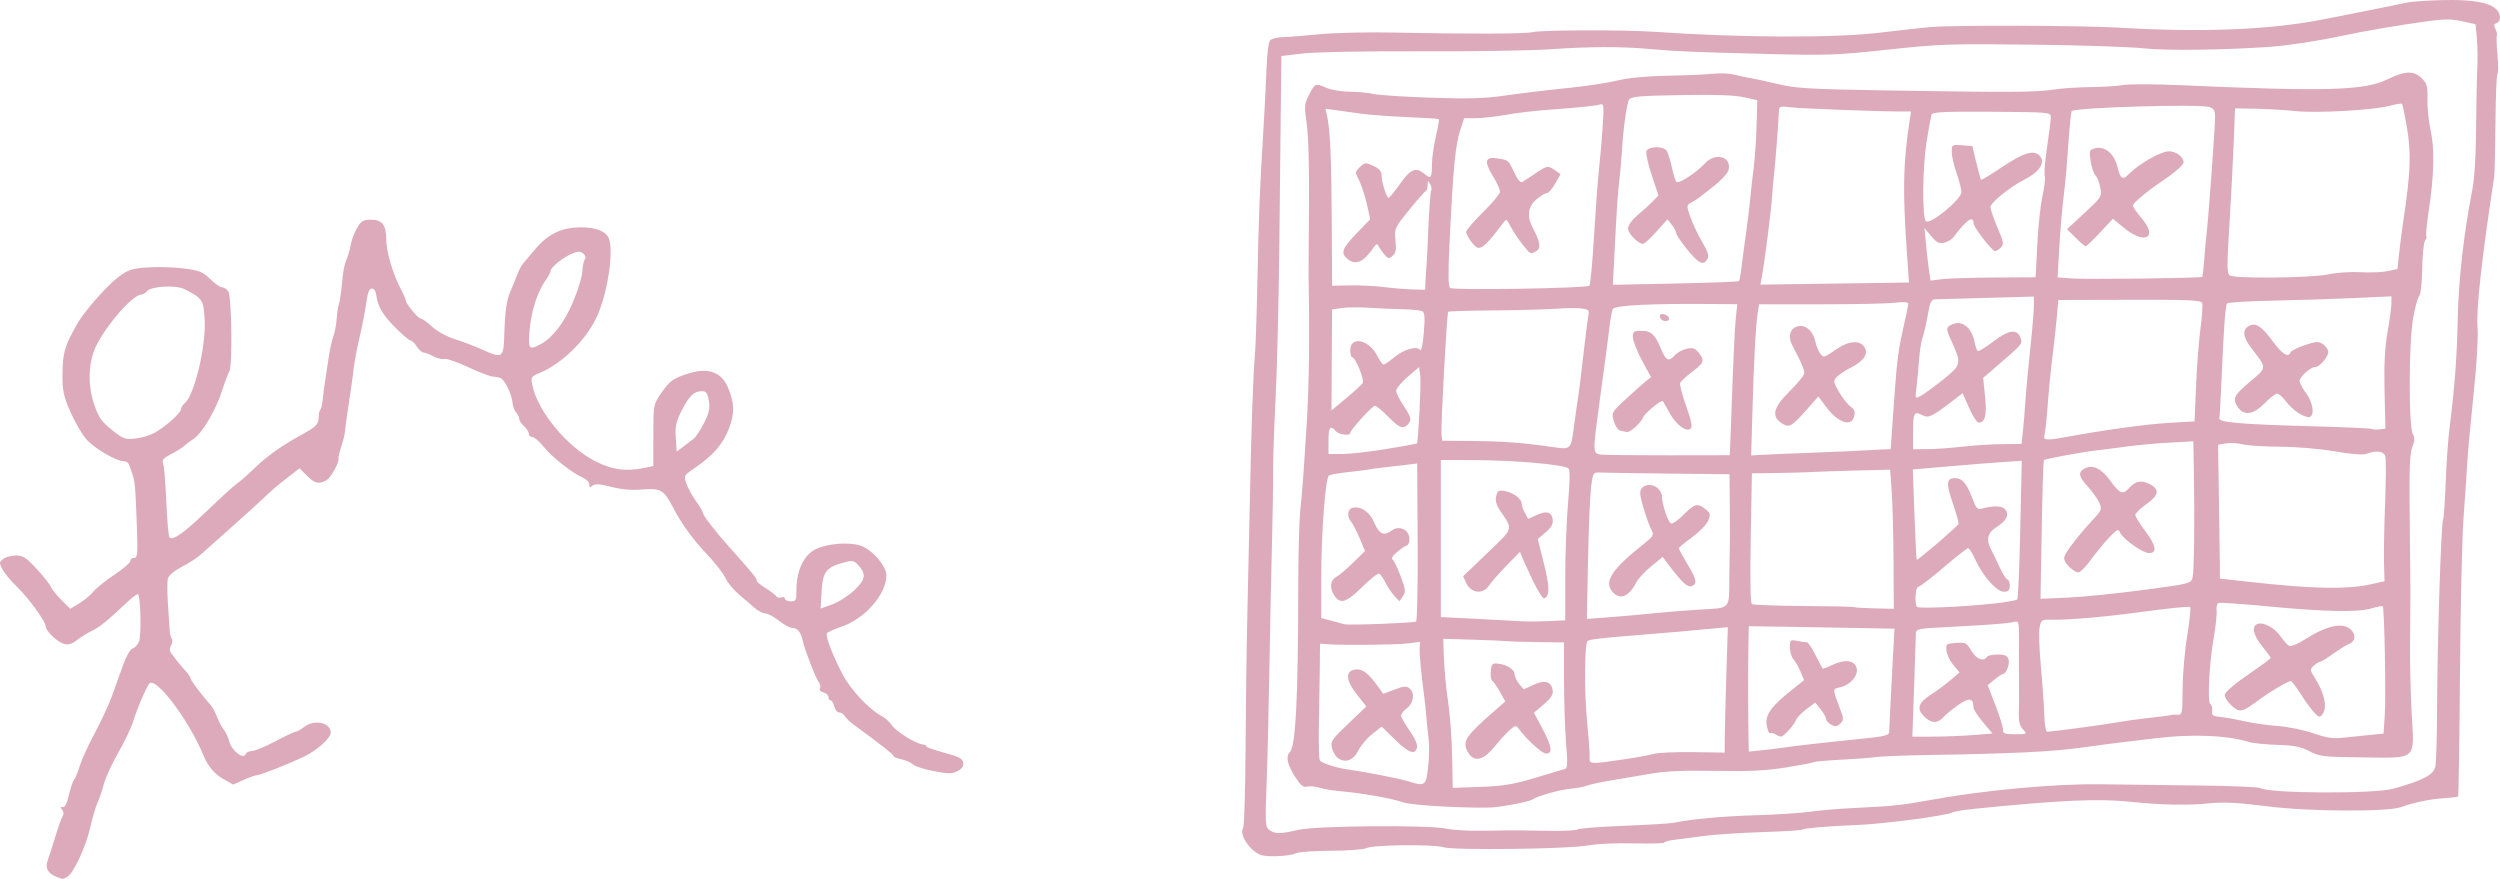 <?xml version="1.0" encoding="UTF-8" standalone="no"?>
<svg
   xmlns:dc="http://purl.org/dc/elements/1.1/"
   xmlns:cc="http://creativecommons.org/ns#"
   xmlns:rdf="http://www.w3.org/1999/02/22-rdf-syntax-ns#"
   xmlns:svg="http://www.w3.org/2000/svg"
   xmlns="http://www.w3.org/2000/svg"
   version="1.1"
   id="svg4733"
   viewBox="0 0 1034.869 363.798"
   height="102.672mm"
   width="292.063mm">
  <defs
     id="defs4735" />
  <g
     transform="translate(798.924,1159.858)"
     id="layer1">
    <path
       id="path4752"
       d="m -775.535,-796.875 c -3.611,-1.464 -4.83,-3.728 -3.661,-6.798 0.576,-1.513 1.99,-5.901 3.141,-9.751 1.152,-3.85 2.509,-7.66 3.017,-8.466 0.588,-0.934 0.52,-1.953 -0.189,-2.806 -0.841,-1.013 -0.783,-1.265 0.239,-1.034 0.896,0.203 1.76,-1.47 2.567,-4.968 0.669,-2.901 1.666,-5.826 2.215,-6.5 0.549,-0.674 1.596,-3.236 2.326,-5.694 0.73,-2.458 3.512,-8.533 6.182,-13.5 2.67,-4.967 5.907,-11.957 7.193,-15.532 1.286,-3.575 3.335,-9.301 4.553,-12.724 1.286,-3.615 2.934,-6.453 3.931,-6.769 0.944,-0.3 2.123,-1.549 2.619,-2.776 1.083,-2.68 0.665,-19.731 -0.484,-19.731 -0.444,0 -2.375,1.462 -4.29,3.25 -8.94,8.344 -11.392,10.333 -14.734,11.953 -1.975,0.957 -4.789,2.711 -6.253,3.899 -1.896,1.538 -3.399,1.974 -5.22,1.517 -2.727,-0.684 -7.617,-5.336 -7.617,-7.246 0,-1.988 -7.024,-11.685 -11.859,-16.372 -2.553,-2.475 -5.304,-5.783 -6.114,-7.351 -1.351,-2.615 -1.314,-2.966 0.441,-4.25 1.053,-0.77 3.436,-1.399 5.296,-1.399 2.832,0 4.225,0.918 8.559,5.642 2.847,3.103 5.482,6.431 5.856,7.396 0.374,0.965 2.318,3.393 4.321,5.396 l 3.642,3.642 3.679,-2.204 c 2.023,-1.212 4.675,-3.417 5.893,-4.9 1.218,-1.483 5.155,-4.644 8.75,-7.024 3.595,-2.38 6.536,-4.918 6.536,-5.638 0,-0.72 0.724,-1.31 1.609,-1.31 1.431,0 1.548,-1.635 1.063,-14.75 -0.556,-15.008 -0.788,-17.399 -1.992,-20.5 -0.374,-0.963 -0.89,-2.425 -1.148,-3.25 -0.258,-0.825 -1.186,-1.5 -2.063,-1.5 -3.39,0 -12.819,-5.593 -15.958,-9.466 -1.798,-2.219 -4.695,-7.308 -6.438,-11.31 -2.537,-5.828 -3.163,-8.615 -3.145,-14 0.035,-10.148 0.767,-12.758 6.268,-22.351 2.857,-4.982 12.097,-15.494 16.643,-18.935 4.258,-3.223 5.663,-3.704 12.175,-4.17 4.048,-0.29 10.764,-0.107 14.924,0.406 6.654,0.821 7.988,1.347 11.105,4.38 1.948,1.896 4.202,3.447 5.009,3.447 0.807,0 1.95,0.787 2.541,1.75 1.39,2.266 1.764,30.654 0.434,32.995 -0.548,0.965 -1.943,4.68 -3.099,8.255 -2.602,8.043 -8.244,17.52 -11.774,19.778 -1.459,0.933 -3.262,2.28 -4.007,2.992 -0.745,0.713 -3.145,2.209 -5.333,3.326 -3.064,1.563 -3.807,2.418 -3.233,3.717 0.41,0.928 1.01,8.064 1.333,15.858 0.323,7.794 0.925,14.507 1.339,14.918 1.385,1.378 6.103,-2.019 16.061,-11.564 5.437,-5.212 10.854,-10.13 12.037,-10.93 1.183,-0.8 4.4,-3.627 7.15,-6.284 5.144,-4.968 11.459,-9.448 19.441,-13.792 5.949,-3.237 7.059,-4.382 7.059,-7.281 0,-1.323 0.301,-2.706 0.669,-3.074 0.368,-0.368 0.826,-2.356 1.017,-4.417 0.191,-2.061 0.583,-5.097 0.87,-6.747 0.287,-1.65 0.931,-5.945 1.43,-9.545 0.499,-3.6 1.406,-7.854 2.014,-9.454 0.608,-1.6 1.255,-4.954 1.437,-7.455 0.182,-2.501 0.594,-5.221 0.914,-6.046 0.321,-0.825 0.819,-3.975 1.106,-7 0.667,-7.005 1.027,-8.919 2.261,-12 0.551,-1.375 1.291,-4.075 1.644,-6 0.354,-1.925 1.535,-4.963 2.625,-6.75 1.654,-2.712 2.587,-3.25 5.637,-3.25 4.676,0 6.302,2.123 6.343,8.281 0.034,5.071 2.798,14.424 6.064,20.517 1.082,2.02 1.968,4.046 1.968,4.504 0,1.407 5.171,7.698 6.327,7.698 0.599,0 2.683,1.485 4.631,3.299 2.052,1.911 6.067,4.102 9.542,5.207 3.3,1.049 8.25,2.935 11,4.191 8.484,3.875 9.027,3.562 9.293,-5.379 0.308,-10.313 0.948,-14.924 2.594,-18.676 0.758,-1.728 1.975,-4.717 2.703,-6.642 0.729,-1.925 1.794,-4.01 2.367,-4.633 0.573,-0.623 2.484,-2.91 4.247,-5.083 5.287,-6.517 10.425,-9.487 17.291,-9.995 7.223,-0.535 12.254,0.94 13.937,4.085 2.508,4.686 -0.346,23.595 -5.027,33.301 -4.582,9.503 -14.298,18.953 -23.391,22.753 -3.51,1.467 -3.722,1.793 -3.133,4.822 2.149,11.051 14.508,25.968 26.447,31.922 6.913,3.447 12.46,4.148 20.171,2.546 l 3.5,-0.727 0.025,-12.746 c 0.025,-12.738 0.027,-12.749 3.288,-17.481 3.577,-5.191 5.051,-6.218 11.886,-8.275 7.704,-2.319 13.12,-0.256 15.726,5.99 2.712,6.499 2.824,10.504 0.47,16.799 -2.421,6.473 -6.565,11.298 -14.11,16.426 -4.623,3.142 -4.693,3.268 -3.602,6.5 0.612,1.813 2.395,5.072 3.964,7.243 1.569,2.171 2.852,4.335 2.852,4.809 0,1.08 5.083,7.685 10.99,14.281 9.48,10.587 11.76,13.38 11.299,13.842 -0.262,0.262 1.328,1.616 3.533,3.009 2.206,1.392 4.288,2.98 4.627,3.529 0.339,0.548 1.277,0.743 2.084,0.434 0.807,-0.31 1.468,-0.065 1.468,0.544 0,0.609 1.073,1.107 2.385,1.107 2.189,0 2.385,-0.402 2.385,-4.914 0,-7.319 2.758,-13.605 7.107,-16.197 4.988,-2.973 15.767,-3.76 20.53,-1.5 4.641,2.202 9.593,8.331 9.593,11.871 0,7.765 -8.863,17.92 -18.499,21.195 -3.083,1.048 -5.84,2.285 -6.127,2.749 -0.69,1.116 2.196,8.735 6.362,16.796 3.317,6.419 11.109,14.764 16.366,17.529 1.431,0.753 3.32,2.465 4.198,3.805 1.694,2.585 10.041,7.727 12.908,7.951 0.939,0.073 1.47,0.371 1.18,0.66 -0.29,0.29 2.992,1.472 7.293,2.628 6.347,1.705 7.878,2.496 8.131,4.2 0.213,1.439 -0.524,2.536 -2.345,3.49 -2.25,1.179 -3.741,1.187 -9.747,0.051 -3.9,-0.737 -7.824,-2.005 -8.721,-2.816 -0.897,-0.811 -3.063,-1.762 -4.814,-2.112 -1.751,-0.35 -3.184,-0.949 -3.184,-1.33 0,-0.605 -4.925,-4.484 -16.342,-12.874 -1.735,-1.275 -3.515,-2.962 -3.956,-3.75 -0.441,-0.788 -1.446,-1.433 -2.233,-1.433 -0.787,0 -1.714,-1.125 -2.059,-2.5 -0.345,-1.375 -1.029,-2.5 -1.519,-2.5 -0.49,0 -0.892,-0.623 -0.892,-1.383 0,-0.761 -0.945,-1.631 -2.101,-1.933 -1.213,-0.317 -1.81,-1.019 -1.414,-1.66 0.378,-0.611 0.198,-1.7 -0.399,-2.419 -1.23,-1.482 -6.005,-13.809 -6.819,-17.604 -0.714,-3.328 -2.136,-5 -4.253,-5 -0.957,0 -3.439,-1.35 -5.515,-3 -2.076,-1.65 -4.605,-3 -5.62,-3 -1.015,0 -3.09,-1.097 -4.612,-2.439 -1.522,-1.341 -4.457,-3.864 -6.521,-5.607 -2.065,-1.743 -4.506,-4.753 -5.425,-6.689 -0.919,-1.936 -4.299,-6.276 -7.512,-9.643 -5.83,-6.11 -10.661,-12.778 -14.16,-19.545 -3.721,-7.196 -5.096,-8.008 -12.511,-7.387 -4.52,0.378 -8.676,0.033 -13.021,-1.081 -4.808,-1.233 -6.719,-1.356 -7.75,-0.501 -1.063,0.882 -1.368,0.769 -1.368,-0.508 0,-0.904 -1.238,-2.185 -2.75,-2.846 -4.46,-1.949 -12.644,-8.418 -16.117,-12.74 -1.775,-2.209 -3.881,-4.016 -4.68,-4.016 -0.799,0 -1.453,-0.605 -1.453,-1.345 0,-0.74 -0.9,-2.159 -2,-3.155 -1.1,-0.995 -2,-2.383 -2,-3.084 0,-0.7 -0.577,-1.868 -1.281,-2.595 -0.705,-0.727 -1.376,-2.574 -1.492,-4.105 -0.233,-3.082 -2.889,-8.809 -4.617,-9.951 -0.611,-0.404 -2.065,-0.742 -3.231,-0.75 -1.166,-0.01 -5.831,-1.76 -10.366,-3.891 -4.535,-2.132 -8.992,-3.681 -9.904,-3.442 -0.912,0.238 -2.997,-0.265 -4.634,-1.118 -1.637,-0.853 -3.486,-1.554 -4.11,-1.558 -0.624,0 -1.872,-1.131 -2.773,-2.506 -0.901,-1.375 -2.078,-2.5 -2.615,-2.5 -0.537,0 -3.372,-2.414 -6.3,-5.365 -5.284,-5.326 -7.311,-8.834 -7.88,-13.635 -0.169,-1.424 -0.942,-2.5 -1.797,-2.5 -1.076,0 -1.731,1.696 -2.316,6 -0.449,3.3 -1.671,9.6 -2.717,14 -1.046,4.4 -2.12,10.025 -2.387,12.5 -0.267,2.475 -1.212,9.225 -2.099,15 -0.887,5.775 -1.633,11.175 -1.657,12 -0.024,0.825 -0.667,3.42 -1.428,5.768 -0.762,2.347 -1.304,4.597 -1.205,5 0.408,1.659 -3.167,8.149 -5.041,9.152 -3.169,1.696 -4.77,1.307 -8.026,-1.949 l -3.03,-3.03 -4.752,3.628 c -2.614,1.995 -5.898,4.711 -7.297,6.035 -4.796,4.536 -9.6,8.904 -18.036,16.397 -4.644,4.125 -9.582,8.516 -10.973,9.757 -1.391,1.241 -4.871,3.482 -7.732,4.981 -3.143,1.646 -5.416,3.574 -5.741,4.871 -0.296,1.181 -0.281,5.915 0.034,10.519 0.315,4.605 0.647,9.572 0.738,11.039 0.091,1.467 0.487,2.988 0.88,3.381 0.393,0.393 0.249,1.584 -0.319,2.647 -0.752,1.405 -0.674,2.389 0.285,3.605 0.726,0.92 1.769,2.284 2.319,3.031 0.55,0.747 2.013,2.461 3.25,3.808 1.238,1.348 2.25,2.837 2.25,3.31 0,0.755 4.497,6.727 8.321,11.049 0.73,0.825 1.93,3.075 2.668,5 0.737,1.925 1.963,4.234 2.724,5.132 0.761,0.897 1.812,3.184 2.336,5.081 1.034,3.746 5.903,7.407 6.699,5.037 0.231,-0.688 1.395,-1.262 2.586,-1.276 1.192,-0.015 5.536,-1.814 9.654,-4 4.118,-2.186 7.943,-3.984 8.5,-3.996 0.557,-0.012 2.137,-0.902 3.512,-1.978 4.154,-3.25 11,-1.812 11,2.31 0,2.36 -5.815,7.516 -11.5,10.196 -6.495,3.063 -17.86,7.494 -19.219,7.494 -0.584,0 -2.996,0.866 -5.36,1.924 l -4.298,1.924 -4.012,-2.231 c -3.601,-2.003 -6.452,-5.344 -8.204,-9.617 -6.119,-14.917 -20.133,-33.417 -22.603,-29.839 -1.622,2.35 -4.958,10.18 -6.478,15.204 -0.81,2.676 -3.626,8.622 -6.259,13.214 -2.633,4.592 -5.344,10.502 -6.026,13.135 -0.681,2.633 -1.868,6.136 -2.638,7.786 -0.77,1.65 -2.088,6.121 -2.93,9.935 -1.765,7.995 -6.98,19.23 -9.571,20.617 -2.022,1.082 -1.759,1.082 -4.438,-0.004 z m 330.341,-118.717 c 4.709,-4.481 4.972,-6.757 1.234,-10.659 -1.515,-1.581 -2.297,-1.681 -5.801,-0.737 -7.145,1.924 -8.605,3.848 -9.062,11.938 l -0.402,7.114 4.825,-1.744 c 2.654,-0.959 6.797,-3.619 9.206,-5.912 z m -66.602,-62.643 c 0.937,-0.738 2.885,-3.694 4.329,-6.568 2.093,-4.167 2.49,-6.026 1.958,-9.173 -0.543,-3.212 -1.081,-3.947 -2.888,-3.947 -3.253,0 -5.167,1.839 -8.328,8 -2.349,4.579 -2.761,6.464 -2.456,11.252 l 0.366,5.752 2.657,-1.987 c 1.462,-1.093 3.424,-2.591 4.362,-3.329 z m -223.099,-2.476 c 4.499,-2.539 10.895,-8.277 10.895,-9.774 0,-0.656 0.722,-1.793 1.604,-2.525 3.855,-3.199 8.627,-22.763 8.211,-33.66 -0.342,-8.938 -0.768,-9.629 -8.315,-13.471 -3.601,-1.833 -13.841,-1.282 -15.601,0.839 -0.629,0.758 -1.661,1.378 -2.293,1.378 -3.432,0 -13.907,11.79 -18.535,20.862 -3.418,6.7 -3.839,16.222 -1.078,24.397 1.91,5.654 3.024,7.277 7.378,10.75 4.7,3.749 5.514,4.05 9.734,3.605 2.533,-0.267 6.133,-1.348 8,-2.402 z m 159.695,-36.63 c 4.999,-2.624 9.876,-8.969 13.515,-17.582 1.975,-4.675 3.689,-10.3 3.809,-12.5 0.12,-2.2 0.597,-4.503 1.06,-5.117 0.501,-0.664 0.229,-1.626 -0.67,-2.372 -1.213,-1.007 -2.129,-0.999 -4.645,0.044 -3.688,1.528 -8.868,5.692 -8.868,7.13 0,0.554 -0.947,2.337 -2.105,3.963 -3.379,4.745 -5.956,12.8 -6.592,20.602 -0.643,7.893 -0.293,8.347 4.497,5.832 z M -276,-805.687 c -4.696,-0.783 -10.261,-8.46 -8.319,-11.477 0.446,-0.692 0.89,-15.659 0.987,-33.259 0.097,-17.6 0.441,-42.8 0.763,-56 0.323,-13.2 0.789,-34.35 1.037,-47 0.568,-29.004 1.339,-51.273 2.044,-59 0.301,-3.3 0.766,-16.8 1.034,-30 0.573,-28.185 0.998,-39.162 2.386,-61.5 0.564,-9.075 1.197,-21.365 1.408,-27.311 0.226,-6.39 0.859,-11.287 1.547,-11.976 0.641,-0.641 3.065,-1.219 5.389,-1.285 2.323,-0.066 9.174,-0.607 15.224,-1.201 6.05,-0.595 19.55,-0.905 30,-0.69 31.688,0.653 54.835,0.585 58,-0.171 3.812,-0.909 37.981,-0.998 50.5,-0.132 35.55,2.461 74.165,2.618 93,0.378 7.975,-0.949 17.425,-1.998 21,-2.333 8.989,-0.841 62.782,-0.689 78,0.221 34.696,2.075 62.858,0.931 85,-3.452 2.475,-0.49 10.35,-2.049 17.5,-3.465 7.15,-1.416 14.575,-2.937 16.5,-3.381 1.925,-0.444 8.706,-0.936 15.068,-1.093 11.991,-0.296 19.077,0.867 22.182,3.638 2.137,1.907 2.283,5.11 0.268,5.883 -1.128,0.433 -1.236,1.027 -0.454,2.489 0.565,1.056 0.833,2.249 0.594,2.65 -0.239,0.401 -0.127,4.022 0.249,8.047 0.376,4.025 0.374,7.508 0,7.742 -0.377,0.233 -0.755,9.374 -0.84,20.313 -0.084,10.939 -0.316,20.955 -0.515,22.259 -5.172,33.886 -7.491,54.833 -6.905,62.37 0.324,4.168 -0.331,15.292 -1.62,27.5 -1.19,11.275 -2.372,24.1 -2.626,28.5 -0.254,4.4 -0.955,14.75 -1.559,23 -0.604,8.25 -1.267,37.464 -1.473,64.921 -0.206,27.457 -0.556,50.102 -0.776,50.322 -0.221,0.221 -2.806,0.551 -5.746,0.733 -5.808,0.36 -12.912,1.823 -17.463,3.596 -5.486,2.138 -38.226,1.996 -55.881,-0.242 -11.756,-1.49 -17.989,-1.823 -23.5,-1.255 -9.077,0.935 -20.265,0.729 -33,-0.609 -13.274,-1.394 -28.687,-0.702 -64.582,2.897 -4.445,0.446 -8.615,1.14 -9.266,1.543 -2.017,1.247 -28.117,4.71 -38.652,5.129 -12.432,0.495 -22.503,1.349 -23.552,1.997 -0.439,0.271 -7.919,0.718 -16.623,0.994 -8.704,0.275 -19.425,0.986 -23.825,1.578 -4.4,0.593 -9.912,1.307 -12.25,1.587 -2.337,0.28 -4.249,0.802 -4.249,1.159 7.2e-4,0.357 -5.737,0.505 -12.75,0.328 -7.12,-0.179 -15.401,0.196 -18.751,0.85 -7.686,1.5 -55.666,2.108 -59.878,0.758 -4.071,-1.304 -29.306,-1.026 -31.88,0.351 -1.093,0.585 -7.67,1.083 -14.615,1.106 -6.945,0.023 -13.48,0.479 -14.523,1.013 -2.104,1.076 -9.73,1.625 -13.604,0.98 z m 14.5,-10.647 c 7.507,-1.728 54.255,-2.111 61.295,-0.502 2.588,0.592 9.655,0.979 15.705,0.862 6.05,-0.118 12.35,-0.192 14,-0.165 1.65,0.027 7.596,0.123 13.214,0.214 5.617,0.091 10.784,-0.187 11.481,-0.617 0.697,-0.431 9.376,-1.101 19.286,-1.489 9.911,-0.388 19.144,-0.948 20.519,-1.244 7.059,-1.52 20.116,-2.719 34,-3.122 8.525,-0.248 18.774,-0.917 22.775,-1.487 4.001,-0.57 12.326,-1.263 18.5,-1.539 14.258,-0.638 19.314,-1.156 29.225,-2.996 22.86,-4.243 52.445,-7.034 72,-6.79 9.35,0.116 27.8,0.345 41,0.508 13.2,0.163 24.523,0.632 25.163,1.044 3.544,2.279 47.241,2.496 55.162,0.274 12.227,-3.429 16.416,-5.606 17.324,-9.002 0.386,-1.443 0.726,-12.841 0.756,-25.329 0.062,-25.62 1.668,-75.706 2.47,-77.003 0.29,-0.469 0.776,-7.344 1.081,-15.278 0.305,-7.934 0.983,-17.8 1.507,-21.925 2.191,-17.247 3.189,-30.441 3.481,-46 0.294,-15.718 2.473,-35.034 5.994,-53.133 0.921,-4.736 1.53,-14.226 1.604,-25 0.066,-9.552 0.285,-20.741 0.488,-24.866 0.203,-4.125 0.125,-10.065 -0.172,-13.199 l -0.541,-5.699 -5.511,-1.233 c -4.222,-0.945 -7.418,-0.973 -13.658,-0.119 -12.801,1.751 -26.357,4.056 -36.146,6.147 -10.122,2.162 -22.528,4.05 -30,4.567 -19.134,1.323 -43.15,1.612 -51.849,0.624 -5.417,-0.615 -26.342,-1.311 -46.5,-1.546 -33.968,-0.396 -38.336,-0.245 -59.651,2.066 -21.159,2.294 -25.161,2.437 -50,1.788 -32.55,-0.85 -37.541,-1.061 -48.5,-2.056 -11.686,-1.061 -24.94,-1.018 -41.5,0.134 -7.7,0.536 -31.775,0.904 -53.5,0.819 -22.286,-0.087 -43.422,0.302 -48.5,0.894 l -9,1.049 -0.208,17.632 c -0.114,9.698 -0.399,36.532 -0.634,59.632 -0.234,23.1 -0.936,52.125 -1.559,64.5 -0.623,12.375 -1.093,26.325 -1.044,31 0.049,4.675 -0.164,18.175 -0.473,30 -0.309,11.825 -0.785,35 -1.059,51.5 -0.274,16.5 -0.795,37.832 -1.16,47.404 -0.616,16.182 -0.533,17.499 1.178,18.75 2.303,1.684 4.41,1.672 11.958,-0.065 z m 61,-9.61 c -8.25,-0.393 -16.194,-1.196 -17.653,-1.785 -3.726,-1.504 -17.737,-3.962 -26.847,-4.71 -2.475,-0.203 -5.943,-0.808 -7.707,-1.344 -1.764,-0.536 -4.106,-0.74 -5.205,-0.452 -1.555,0.407 -2.675,-0.544 -5.043,-4.278 -3.139,-4.95 -3.804,-8.25 -2.021,-10.033 2.388,-2.388 3.398,-22.117 3.449,-67.376 0.015,-13.475 0.39,-28.1 0.832,-32.5 0.979,-9.729 1.291,-13.961 2.733,-37 0.925,-14.78 1.189,-36.112 0.723,-58.5 -0.04,-1.925 0.032,-15.467 0.161,-30.093 0.143,-16.288 -0.217,-29.677 -0.93,-34.554 -1.093,-7.478 -1.031,-8.216 1.023,-12.158 2.475,-4.749 2.445,-4.738 7.331,-2.696 1.974,0.825 6.192,1.511 9.372,1.524 3.18,0.014 7.582,0.428 9.782,0.921 2.2,0.493 12.98,1.196 23.956,1.563 15.821,0.529 22.245,0.334 31,-0.938 6.074,-0.883 17.344,-2.238 25.044,-3.011 7.7,-0.773 17.15,-2.189 21,-3.144 4.52,-1.122 11.861,-1.83 20.723,-1.998 7.548,-0.143 16.073,-0.514 18.946,-0.824 2.872,-0.31 6.822,-0.149 8.777,0.357 1.955,0.507 4.904,1.137 6.554,1.402 1.65,0.264 6.825,1.396 11.5,2.514 7.441,1.78 13.109,2.109 45.5,2.639 50.885,0.833 60.991,0.783 68.5,-0.341 3.575,-0.535 10.55,-1.006 15.5,-1.046 4.95,-0.04 11.025,-0.426 13.5,-0.857 2.475,-0.431 12.825,-0.414 23,0.037 61.214,2.717 76.803,2.283 86.41,-2.411 7.315,-3.573 10.894,-3.674 14.171,-0.398 2.167,2.167 2.469,3.3 2.336,8.75 -0.084,3.443 0.507,9.235 1.314,12.871 1.694,7.634 1.428,18.671 -0.802,33.266 -0.83,5.432 -1.27,10.115 -0.977,10.408 0.293,0.293 0.063,1.097 -0.51,1.788 -0.573,0.691 -1.115,5.907 -1.204,11.592 -0.094,6.04 -0.626,10.815 -1.279,11.488 -0.615,0.633 -1.756,4.909 -2.537,9.5 -1.751,10.298 -1.818,44.301 -0.094,47.523 0.884,1.652 0.836,2.911 -0.212,5.485 -1.058,2.601 -1.291,9.317 -1.05,30.34 0.349,30.534 0.343,28.492 0.147,50 -0.08,8.8 0.215,22.209 0.656,29.797 1.145,19.703 2.405,18.555 -20.074,18.296 -16.584,-0.191 -18.099,-0.367 -22.293,-2.579 -3.581,-1.889 -6.29,-2.425 -13.262,-2.62 -4.819,-0.135 -10.219,-0.698 -12,-1.25 -8.827,-2.738 -23.442,-3.309 -38.238,-1.495 -6.05,0.742 -12.8,1.548 -15,1.791 -2.2,0.243 -9.175,1.172 -15.5,2.064 -12.035,1.698 -29.167,2.545 -62.203,3.073 -10.837,0.173 -21.187,0.555 -23,0.849 -1.813,0.293 -8.206,0.785 -14.206,1.093 -6,0.308 -11.255,0.774 -11.678,1.035 -0.423,0.261 -5.639,1.256 -11.591,2.211 -8.194,1.314 -15.274,1.656 -29.151,1.408 -13.233,-0.236 -20.739,0.096 -27,1.195 -4.769,0.837 -12.047,2.072 -16.172,2.743 -4.125,0.671 -8.625,1.643 -10,2.159 -1.375,0.516 -4.501,1.11 -6.946,1.319 -4.326,0.37 -13.541,2.964 -15.554,4.378 -1.269,0.892 -10.622,2.768 -16.5,3.311 -2.475,0.228 -11.25,0.094 -19.5,-0.299 z m 37,-11.914 c 6.05,-1.818 11.611,-3.481 12.357,-3.695 1.102,-0.316 1.196,-2.315 0.5,-10.63 -0.471,-5.632 -0.857,-17.328 -0.857,-25.99 l 0,-15.75 -10.5,-0.128 c -5.775,-0.07 -11.625,-0.251 -13,-0.402 -1.375,-0.151 -7.9,-0.431 -14.5,-0.622 l -12,-0.348 0.316,8.5 c 0.174,4.675 0.939,12.55 1.699,17.5 0.761,4.95 1.505,15.007 1.654,22.349 l 0.27,13.349 11.53,-0.413 c 9.364,-0.336 13.597,-1.034 22.53,-3.719 z m -28.005,-11.074 c -2.138,-4.135 -0.585,-6.389 11.857,-17.215 l 3.852,-3.352 -2.218,-3.962 c -1.22,-2.179 -2.649,-4.235 -3.176,-4.567 -0.527,-0.333 -0.812,-2.133 -0.634,-4 0.282,-2.951 0.651,-3.362 2.824,-3.143 3.76,0.38 7,2.372 7,4.306 0,0.946 0.845,2.763 1.877,4.038 l 1.877,2.318 4.209,-1.898 c 4.758,-2.146 7.308,-1.361 7.868,2.42 0.237,1.601 -0.815,3.213 -3.716,5.697 l -4.047,3.464 3.466,6.534 c 3.951,7.448 4.39,10.368 1.556,10.368 -1.686,0 -7.636,-5.373 -11.299,-10.203 -1.202,-1.585 -1.465,-1.55 -3.792,0.503 -1.375,1.213 -4.242,4.342 -6.37,6.953 -4.814,5.904 -8.669,6.505 -11.134,1.738 z m -16.227,6.497 c 0.423,-3.843 0.487,-9.238 0.144,-11.988 -0.344,-2.75 -0.763,-6.8 -0.931,-9 -0.169,-2.2 -0.545,-5.8 -0.835,-8 -1.333,-10.087 -2.016,-17.232 -1.898,-19.857 l 0.128,-2.857 -5.188,0.629 c -4.934,0.599 -26.802,0.807 -33.188,0.316 l -3,-0.231 -0.108,10.5 c -0.059,5.775 -0.225,16.419 -0.368,23.654 -0.143,7.235 0.037,13.635 0.401,14.223 0.629,1.017 6.795,3.032 11.076,3.619 7.281,0.998 22.076,3.899 25.689,5.036 6.793,2.139 7.215,1.823 8.08,-6.044 z m -37.464,-3.695 c -0.932,-0.711 -2.007,-2.586 -2.389,-4.166 -0.632,-2.615 -0.022,-3.515 6.781,-10 l 7.475,-7.126 -3.887,-4.902 c -4.705,-5.933 -4.916,-9.91 -0.553,-10.413 2.846,-0.328 5.321,1.576 9.372,7.208 l 2.081,2.893 4.647,-1.775 c 3.764,-1.438 4.934,-1.537 6.158,-0.521 2.324,1.929 1.836,5.966 -0.989,8.188 -1.375,1.082 -2.5,2.463 -2.5,3.071 0,0.607 1.619,3.455 3.599,6.329 2.469,3.584 3.4,5.851 2.965,7.22 -0.926,2.919 -3.535,1.822 -9.454,-3.974 l -5.104,-4.998 -3.935,3.117 c -2.164,1.714 -4.753,4.791 -5.753,6.836 -1.99,4.072 -5.498,5.313 -8.514,3.012 z m 117.696,0.721 c 5.5,-0.798 11.403,-1.866 13.117,-2.374 1.714,-0.508 9.027,-0.837 16.25,-0.732 l 13.133,0.192 0.014,-5.55 c 0.008,-3.052 0.3,-14.734 0.649,-25.959 l 0.635,-20.409 -7.399,0.674 c -4.07,0.371 -9.649,0.885 -12.399,1.143 -2.75,0.258 -10.85,0.938 -18,1.512 -15.294,1.227 -19.588,1.745 -20.288,2.445 -1.215,1.215 -1.347,21.042 -0.216,32.545 0.675,6.875 1.171,13.738 1.1,15.25 -0.152,3.262 -0.289,3.249 13.404,1.263 z m 66,-4.87 c 4.421,-0.693 19.367,-2.389 32.75,-3.716 9.646,-0.957 11.767,-1.458 11.845,-2.796 0.052,-0.897 0.185,-3.88 0.294,-6.63 0.11,-2.75 0.582,-12.019 1.049,-20.597 l 0.85,-15.597 -12.894,-0.246 c -7.092,-0.135 -20.657,-0.366 -30.144,-0.513 l -17.25,-0.267 -0.162,7.11 c -0.181,7.944 -0.161,31.244 0.035,39.452 l 0.127,5.343 5.25,-0.536 c 2.888,-0.295 6.6,-0.748 8.25,-1.006 z m -2.452,-5.592 c -0.799,-0.505 -1.789,-0.711 -2.199,-0.457 -0.411,0.254 -1.046,-1.129 -1.41,-3.074 -0.813,-4.336 1.601,-7.875 9.863,-14.458 l 5.57,-4.438 -1.473,-3.526 c -0.81,-1.939 -2.131,-4.253 -2.935,-5.141 -0.804,-0.888 -1.462,-3.099 -1.462,-4.912 0,-3.158 0.131,-3.27 3.125,-2.671 1.719,0.344 3.511,0.625 3.983,0.625 0.472,0 2.045,2.362 3.495,5.25 1.45,2.888 2.764,5.394 2.92,5.57 0.156,0.176 2.014,-0.515 4.13,-1.535 5.116,-2.467 9.148,-1.926 9.967,1.337 0.781,3.112 -2.561,6.987 -6.836,7.926 -3.226,0.708 -3.223,0.513 -0.114,8.682 1.658,4.357 1.673,4.857 0.182,6.348 -1.292,1.292 -2.045,1.39 -3.735,0.485 -1.164,-0.623 -2.119,-1.679 -2.122,-2.348 -0.003,-0.668 -1.018,-2.481 -2.257,-4.029 l -2.252,-2.814 -3.713,2.814 c -2.042,1.548 -3.966,3.551 -4.275,4.452 -0.686,1.997 -5.097,6.867 -6.201,6.846 -0.439,-0.008 -1.451,-0.429 -2.25,-0.934 z m 245.568,0.295 6.116,-0.61 0.492,-7.118 c 0.557,-8.06 -0.104,-44.833 -0.819,-45.547 -0.257,-0.257 -2.365,0.12 -4.685,0.837 -5.473,1.692 -19.215,1.415 -43.184,-0.871 -10.431,-0.995 -19.479,-1.612 -20.107,-1.371 -0.627,0.241 -0.991,1.652 -0.808,3.136 0.183,1.484 -0.31,6.298 -1.095,10.698 -1.933,10.827 -2.788,27.219 -1.462,28.038 0.569,0.351 0.9,1.612 0.736,2.8 -0.25,1.814 0.264,2.211 3.202,2.471 1.925,0.17 6.392,0.97 9.926,1.776 3.534,0.807 9.858,1.712 14.052,2.012 4.194,0.3 10.752,1.645 14.574,2.988 5.238,1.842 8.179,2.311 11.948,1.906 2.75,-0.295 7.752,-0.811 11.116,-1.147 z m -22.378,-9.109 c -1.137,-1.137 -3.675,-4.58 -5.64,-7.652 -1.965,-3.072 -3.855,-5.585 -4.199,-5.585 -1.34,0 -9.16,4.673 -14.399,8.604 -4.286,3.216 -5.973,3.952 -7.643,3.333 -2.039,-0.755 -5.357,-4.546 -5.357,-6.121 0,-1.261 4.201,-4.819 11.75,-9.95 3.987,-2.71 7.25,-5.176 7.25,-5.479 0,-0.303 -1.575,-2.473 -3.5,-4.823 -3.701,-4.517 -4.503,-8.243 -1.982,-9.211 2.479,-0.951 7.19,1.594 9.668,5.224 1.273,1.864 2.904,3.618 3.625,3.897 0.721,0.279 3.646,-0.983 6.5,-2.805 9.242,-5.899 15.991,-7.206 19.156,-3.709 1.996,2.205 1.468,4.746 -1.194,5.754 -0.975,0.369 -3.851,2.159 -6.392,3.977 -2.541,1.819 -4.98,3.306 -5.421,3.306 -0.441,0 -1.6,0.723 -2.576,1.606 -1.693,1.533 -1.669,1.772 0.525,5.25 3.886,6.158 5.121,12.038 3.106,14.794 -1.111,1.519 -1.38,1.485 -3.277,-0.412 z m -141.549,9.113 8.189,-0.637 -3.939,-4.671 c -2.166,-2.569 -3.945,-5.317 -3.954,-6.107 -0.042,-3.925 -1.681,-4.241 -6.122,-1.178 -2.4,1.655 -5.22,3.962 -6.268,5.126 -2.491,2.767 -5.124,2.678 -8.076,-0.273 -3.169,-3.169 -2.391,-5.654 2.808,-8.971 2.295,-1.464 5.912,-4.135 8.038,-5.936 l 3.866,-3.275 -2.549,-3.029 c -1.402,-1.666 -2.691,-4.35 -2.866,-5.964 -0.302,-2.797 -0.116,-2.95 3.933,-3.243 3.941,-0.285 4.402,-0.049 6.349,3.25 2.033,3.445 5.096,4.669 6.401,2.557 0.34,-0.55 2.361,-1 4.492,-1 2.97,0 4.019,0.457 4.496,1.962 0.618,1.947 -0.901,6.005 -2.273,6.074 -0.393,0.02 -1.985,1.075 -3.537,2.345 l -2.822,2.309 3.255,8.405 c 1.79,4.623 3.2,9.192 3.134,10.155 -0.1,1.453 0.743,1.75 4.973,1.75 5.078,0 5.087,-0.006 3.23,-2.058 -1.331,-1.47 -1.814,-3.399 -1.692,-6.75 0.094,-2.58 0.13,-8.067 0.08,-12.192 -0.05,-4.125 -0.06,-11.664 -0.022,-16.754 0.066,-9.031 0.015,-9.241 -2.123,-8.727 -2.703,0.651 -9.485,1.179 -25.691,2.003 -14.581,0.741 -14.887,0.806 -14.874,3.175 0.005,0.992 -0.316,10.916 -0.713,22.054 l -0.723,20.25 8.405,-0.006 c 4.623,-0.003 12.09,-0.293 16.594,-0.643 z M 60.5,-858.376 c 6.05,-0.789 13.601,-1.889 16.781,-2.444 3.179,-0.555 8.579,-1.317 12,-1.693 7.289,-0.803 10.031,-1.17 10.719,-1.437 0.275,-0.107 1.4,-0.129 2.5,-0.05 1.882,0.136 2.003,-0.49 2.052,-10.639 0.028,-5.931 0.886,-15.851 1.906,-22.045 1.02,-6.193 1.575,-11.54 1.234,-11.881 -0.341,-0.341 -8.174,0.41 -17.406,1.669 -17.401,2.373 -32.691,3.736 -40.039,3.569 -4.077,-0.093 -4.279,0.044 -4.895,3.333 -0.353,1.886 -0.111,9.086 0.54,16 0.65,6.914 1.278,15.832 1.395,19.819 0.118,4.029 0.657,7.245 1.213,7.241 0.55,-0.004 5.95,-0.653 12,-1.442 z m -273.246,-44.204 c 0.462,-0.285 0.755,-15.122 0.652,-32.971 l -0.188,-32.452 -4.109,0.511 c -2.26,0.281 -6.359,0.755 -9.109,1.054 -2.75,0.298 -5.9,0.719 -7,0.934 -1.1,0.215 -4.984,0.712 -8.631,1.104 -3.647,0.392 -7.092,0.997 -7.656,1.346 -1.496,0.924 -3.213,23.72 -3.213,42.648 l 0,16.407 4.25,1.092 c 2.337,0.601 4.7,1.251 5.25,1.445 1.468,0.517 28.768,-0.508 29.754,-1.117 z m -33.698,-10.565 c -2.218,-3.167 -1.945,-6.499 0.645,-7.885 1.211,-0.648 4.388,-3.33 7.06,-5.961 l 4.858,-4.782 -2.228,-5.325 c -1.225,-2.929 -2.867,-6.079 -3.648,-7 -1.746,-2.06 -1.272,-5.195 0.846,-5.603 3.511,-0.676 6.973,1.76 8.904,6.265 2.046,4.772 3.994,5.596 7.302,3.087 2.195,-1.665 5.43,-0.954 6.732,1.478 0.947,1.77 0.38,4.943 -0.885,4.952 -0.354,0.003 -1.993,1.117 -3.643,2.476 -1.906,1.57 -2.612,2.754 -1.937,3.245 0.585,0.425 2.092,3.559 3.349,6.963 2.027,5.489 2.123,6.421 0.85,8.239 l -1.435,2.049 -2.047,-2.239 c -1.126,-1.231 -2.771,-3.673 -3.657,-5.425 -0.885,-1.753 -2.036,-3.45 -2.557,-3.772 -0.521,-0.322 -3.691,2.124 -7.045,5.437 -6.557,6.476 -9.019,7.292 -11.466,3.8 z m 95.442,-7.606 c -7.9e-4,-9.719 0.527,-23.646 1.173,-30.948 0.771,-8.72 0.836,-13.616 0.189,-14.263 -1.532,-1.532 -22.33,-3.39 -38.36,-3.427 l -14.5,-0.033 0,32.5 0,32.5 14.5,0.715 c 7.975,0.393 16.3,0.843 18.5,1 2.2,0.157 7.263,0.137 11.25,-0.044 l 7.25,-0.329 -0.001,-17.671 z m -13.208,1.616 c -1.917,-4.008 -3.943,-8.412 -4.502,-9.787 l -1.017,-2.5 -5.567,5.68 c -3.062,3.124 -6.34,6.86 -7.285,8.302 -2.423,3.698 -7.335,3.214 -9.305,-0.917 l -1.4,-2.934 10.036,-9.631 c 11.022,-10.576 10.684,-9.523 5.516,-17.221 -1.826,-2.72 -2.319,-4.432 -1.834,-6.365 0.589,-2.349 1.015,-2.574 3.8,-2.017 3.529,0.706 6.768,3.229 6.768,5.272 0,0.747 0.562,2.365 1.25,3.595 0.688,1.23 1.289,2.351 1.338,2.491 0.048,0.14 1.511,-0.456 3.25,-1.323 4.218,-2.104 6.591,-1.527 6.966,1.694 0.224,1.927 -0.543,3.32 -2.94,5.337 l -3.243,2.729 2.549,10.155 c 2.425,9.661 2.458,13.612 0.123,14.391 -0.559,0.186 -2.585,-2.94 -4.502,-6.949 z m 48.71,13.25 c 5.5,-0.555 14.05,-1.262 19,-1.571 14.7,-0.917 13.275,0.684 13.443,-15.094 0.08,-7.502 0.179,-13.917 0.22,-14.256 0.041,-0.339 0.021,-6.493 -0.045,-13.675 L -83,-963.54 l -25.75,-0.28 c -14.162,-0.154 -26.875,-0.353 -28.25,-0.442 -2.328,-0.15 -2.554,0.252 -3.287,5.839 -0.433,3.3 -1.005,16.969 -1.272,30.377 l -0.484,24.377 8.272,-0.603 c 4.549,-0.332 12.772,-1.058 18.272,-1.613 z m -15.845,-8.866 c -3.846,-4.25 -0.531,-9.357 13.057,-20.111 3.578,-2.832 4.056,-3.626 3.173,-5.275 -1.749,-3.268 -4.834,-13.15 -4.86,-15.567 -0.033,-3.095 3.68,-4.457 6.72,-2.465 1.24,0.813 2.262,2.438 2.27,3.613 0.024,3.41 2.567,10.996 3.827,11.416 0.633,0.211 2.971,-1.453 5.194,-3.698 4.538,-4.584 5.754,-4.883 9.035,-2.227 2.048,1.659 2.164,2.163 1.092,4.75 -0.66,1.592 -3.666,4.681 -6.681,6.864 -3.015,2.183 -5.481,4.235 -5.481,4.559 0,0.324 1.575,3.205 3.5,6.401 3.904,6.484 4.273,8.336 1.844,9.268 -1.681,0.645 -3.934,-1.429 -9.433,-8.682 l -2.589,-3.415 -4.725,3.872 c -2.599,2.129 -5.361,5.101 -6.138,6.604 -3.085,5.966 -6.732,7.489 -9.805,4.093 z m 116.239,-12.882 c -0.058,-10.884 -0.396,-23.839 -0.75,-28.789 l -0.644,-9 -13,0.305 c -7.15,0.168 -15.475,0.448 -18.5,0.623 -3.025,0.175 -10.052,0.375 -15.616,0.445 l -10.116,0.127 -0.482,26.75 c -0.304,16.897 -0.121,26.986 0.497,27.39 0.538,0.352 10.231,0.701 21.54,0.775 11.308,0.074 20.716,0.29 20.905,0.479 0.189,0.189 3.928,0.421 8.309,0.514 L -15,-907.846 Z M 26.5,-910.036 c 4.95,-0.543 9.28,-1.303 9.622,-1.688 0.342,-0.385 0.899,-13.452 1.237,-29.038 l 0.614,-28.339 -7.737,0.504 c -4.255,0.277 -14.398,1.083 -22.541,1.789 l -14.804,1.285 0.671,18.55 c 0.369,10.202 0.79,18.684 0.935,18.847 0.344,0.387 16.907,-13.826 17.309,-14.853 0.168,-0.43 -0.881,-4.222 -2.332,-8.427 -2.902,-8.407 -2.733,-10.517 0.84,-10.517 3.008,0 4.938,2.228 7.218,8.334 1.655,4.433 2.02,4.779 4.387,4.165 5.012,-1.299 8.31,-1.038 9.453,0.751 1.421,2.224 0.103,4.516 -4.169,7.25 -3.498,2.239 -4.046,5.117 -1.78,9.346 0.782,1.46 2.398,4.792 3.589,7.404 1.192,2.612 2.576,4.75 3.077,4.75 0.501,0 0.911,1.125 0.911,2.5 0,1.979 -0.505,2.5 -2.422,2.5 -2.998,0 -8.676,-6.366 -11.756,-13.18 -1.198,-2.651 -2.568,-4.82 -3.044,-4.82 -0.476,0 -5.074,3.6 -10.218,8 -5.144,4.4 -9.85,8 -10.457,8 -1.161,0 -1.567,7.203 -0.468,8.302 0.773,0.773 19.516,-0.059 31.864,-1.415 z m 61.773,-5.593 c 19.324,-2.572 19.788,-2.688 20.401,-5.133 0.649,-2.586 0.904,-23.781 0.536,-44.542 L 109,-977.186 l -10.25,0.574 c -5.638,0.316 -13.621,1.051 -17.741,1.634 -4.12,0.583 -9.295,1.251 -11.5,1.485 -5.552,0.588 -21.832,3.559 -22.351,4.078 -0.234,0.234 -0.649,13.253 -0.921,28.931 l -0.495,28.506 11.379,-0.51 c 6.259,-0.281 20.277,-1.695 31.152,-3.142 z m -30.809,-9.738 c -1.634,-1.634 -2.223,-3.043 -1.778,-4.25 0.833,-2.256 6.447,-9.48 11.653,-14.993 3.663,-3.88 3.868,-4.395 2.786,-7.008 -0.643,-1.551 -2.734,-4.529 -4.647,-6.618 -3.966,-4.33 -4.325,-6.163 -1.499,-7.675 3.355,-1.795 6.991,-0.057 10.711,5.122 3.85,5.36 5.125,5.833 7.786,2.893 2.613,-2.887 5.033,-3.33 8.473,-1.551 4.235,2.19 3.814,4.602 -1.45,8.313 -2.475,1.745 -4.498,3.744 -4.496,4.442 0.002,0.699 1.802,3.642 4,6.541 4.631,6.109 5.186,9.23 1.639,9.23 -2.674,0 -11.046,-6.001 -12.061,-8.644 -0.572,-1.489 -1.221,-1.166 -4.42,2.199 -2.063,2.17 -5.456,6.307 -7.542,9.195 -2.085,2.888 -4.449,5.25 -5.252,5.25 -0.803,0 -2.56,-1.1 -3.905,-2.444 z m 125.222,7.315 5.452,-1.22 -0.214,-7.575 c -0.118,-4.166 0.091,-15.387 0.463,-24.935 0.373,-9.548 0.408,-18.211 0.078,-19.25 -0.654,-2.06 -3.806,-2.471 -7.671,-1.002 -1.54,0.585 -6.08,0.247 -13.315,-0.991 -6.239,-1.068 -15.943,-1.894 -22.479,-1.912 -6.325,-0.018 -13.3,-0.461 -15.5,-0.984 -2.2,-0.523 -5.409,-0.697 -7.13,-0.387 l -3.131,0.564 0.373,23.661 c 0.205,13.014 0.376,25.478 0.381,27.698 l 0.01,4.037 12.25,1.359 c 26.512,2.941 40.335,3.198 50.437,0.938 z M -82.902,-971.423 c 0.054,0 0.489,-11.25 0.966,-25 0.477,-13.75 1.152,-27.812 1.5,-31.25 l 0.633,-6.25 -10.849,-0.097 c -23.915,-0.214 -39.115,0.508 -40.516,1.923 -0.367,0.371 -0.969,3.149 -1.338,6.174 -1.056,8.654 -1.285,10.391 -3.962,30 -3.246,23.779 -3.246,23.775 0.217,24.224 1.512,0.196 14.112,0.338 28,0.316 13.887,-0.022 25.294,-0.04 25.349,-0.04 z m -45.32,-10.184 c -0.947,-0.249 -2.161,-2.042 -2.697,-3.985 -0.954,-3.454 -0.846,-3.654 4.817,-8.896 3.186,-2.949 6.875,-6.241 8.197,-7.314 l 2.405,-1.952 -3.75,-6.954 c -2.062,-3.825 -3.75,-8.137 -3.75,-9.584 0,-2.329 0.393,-2.63 3.429,-2.63 4.128,0 5.742,1.465 8.203,7.449 2.06,5.008 3.187,5.513 5.817,2.608 0.967,-1.069 3.149,-2.249 4.847,-2.622 2.483,-0.545 3.443,-0.24 4.896,1.554 2.635,3.254 2.297,4.273 -2.642,7.973 -2.447,1.834 -4.678,3.928 -4.956,4.653 -0.278,0.726 0.83,5.018 2.462,9.539 2.069,5.729 2.651,8.538 1.921,9.268 -1.722,1.722 -6.054,-1.446 -8.781,-6.423 -1.356,-2.475 -2.618,-4.675 -2.804,-4.889 -0.587,-0.676 -7.508,5.027 -8.159,6.723 -0.832,2.167 -5.246,6.196 -6.63,6.05 -0.607,-0.064 -1.879,-0.319 -2.826,-0.568 z m 16.681,-46.383 c -0.363,-0.587 -0.408,-1.317 -0.102,-1.624 0.823,-0.823 3.643,0.462 3.643,1.659 0,1.357 -2.697,1.331 -3.541,-0.035 z m 61.935,55.562 c 9.958,-0.376 20.131,-0.821 22.606,-0.989 2.475,-0.167 5.895,-0.35 7.6,-0.405 l 3.1,-0.101 0.698,-9.75 c 0.384,-5.362 0.892,-12.45 1.13,-15.75 0.809,-11.233 1.616,-16.991 3.545,-25.289 1.06,-4.559 1.927,-8.783 1.927,-9.388 0,-0.747 -1.802,-0.887 -5.618,-0.439 -3.09,0.363 -16.984,0.657 -30.874,0.652 l -25.256,-0.01 -0.592,3.736 c -0.818,5.16 -1.526,18.399 -2.157,40.294 l -0.534,18.558 3.16,-0.219 c 1.738,-0.12 11.308,-0.527 21.266,-0.903 z m -10.932,-11.751 c -5.392,-2.949 -4.705,-6.692 2.538,-13.823 3.3,-3.249 6,-6.637 6,-7.528 0,-0.891 -0.957,-3.482 -2.126,-5.757 -1.169,-2.275 -2.519,-4.918 -3,-5.872 -2.042,-4.055 -0.288,-7.764 3.671,-7.764 2.713,0 5.26,2.777 6.02,6.566 0.324,1.614 1.219,3.793 1.988,4.843 1.349,1.841 1.576,1.784 6.385,-1.582 5.517,-3.862 10.282,-4.15 12.112,-0.732 1.417,2.647 -0.653,5.544 -5.811,8.132 -2.343,1.176 -4.984,2.938 -5.869,3.915 -1.488,1.644 -1.411,2.115 1.025,6.272 1.449,2.472 3.583,5.159 4.744,5.972 1.597,1.118 1.953,2.103 1.466,4.046 -1.138,4.536 -6.671,2.655 -11.621,-3.952 l -3.214,-4.289 -4.557,5.155 c -6.143,6.949 -7.326,7.725 -9.753,6.398 z m -164.475,10.182 c 6.868,-1.136 12.544,-2.147 12.615,-2.246 0.576,-0.809 1.788,-25.007 1.398,-27.924 l -0.5,-3.744 -4.75,4.072 c -2.612,2.239 -4.742,4.824 -4.732,5.744 0.01,0.92 1.36,3.652 3,6.073 3.283,4.844 3.569,6.113 1.782,7.9 -2.006,2.006 -3.515,1.394 -8.143,-3.3 -2.44,-2.475 -4.871,-4.5 -5.402,-4.5 -1.073,0 -10.245,10.065 -10.251,11.25 -0.007,1.367 -4.737,0.776 -6.004,-0.75 -2.212,-2.665 -3,-1.615 -3,4 l 0,5.5 5.75,-0.004 c 3.163,-0.002 11.369,-0.934 18.237,-2.07 z m 77.716,-9.933 c 0.697,-5.221 1.497,-10.842 1.778,-12.492 0.281,-1.65 1.191,-9.075 2.021,-16.5 0.831,-7.425 1.756,-14.683 2.057,-16.129 0.488,-2.346 0.2,-2.68 -2.681,-3.103 -1.775,-0.261 -6.637,-0.221 -10.803,0.088 -4.166,0.309 -15.797,0.627 -25.846,0.708 -10.049,0.08 -18.453,0.327 -18.674,0.548 -0.559,0.559 -3.122,47.815 -2.76,50.888 l 0.295,2.5 12.705,0.104 c 12.188,0.1 20.319,0.704 32.205,2.392 8.66,1.23 8.291,1.573 9.702,-9.003 z M 13,-974.934 c 4.675,-0.547 12.185,-1.03 16.688,-1.072 l 8.188,-0.078 0.565,-5.17 c 0.31,-2.843 0.783,-8.545 1.05,-12.67 0.267,-4.125 1.165,-13.8 1.996,-21.5 0.831,-7.7 1.511,-15.724 1.512,-17.831 l 0.002,-3.832 -19.25,0.528 c -10.588,0.29 -20.216,0.552 -21.397,0.581 -1.851,0.046 -2.304,0.953 -3.283,6.575 -0.625,3.587 -1.582,7.694 -2.126,9.127 -0.545,1.433 -1.199,5.586 -1.454,9.228 -0.255,3.642 -0.742,8.802 -1.083,11.465 -0.619,4.834 -0.616,4.84 1.737,3.616 1.296,-0.674 5.439,-3.697 9.207,-6.716 7.654,-6.134 7.78,-6.674 3.675,-15.687 -2.548,-5.594 -2.532,-6.003 0.289,-7.288 3.952,-1.8 8.029,1.517 9.154,7.448 0.335,1.768 0.93,3.411 1.321,3.65 0.391,0.239 3.348,-1.581 6.57,-4.046 6.385,-4.884 9.898,-5.238 11.202,-1.128 0.726,2.286 0.75,2.258 -10.917,12.309 l -4.643,4 0.79,7.677 c 0.797,7.741 0.029,10.823 -2.697,10.823 -0.652,0 -2.409,-2.738 -3.903,-6.085 l -2.717,-6.085 -4.987,3.835 c -7.442,5.722 -9.213,6.551 -11.444,5.357 C -6.564,-989.831 -7,-989.132 -7,-981.423 l 0,7.5 5.75,-0.008 c 3.163,-0.004 9.575,-0.455 14.25,-1.002 z m 43.066,-3.982 c 16.489,-3.011 33.666,-5.374 42.934,-5.905 l 10.5,-0.602 0.642,-15 c 0.353,-8.25 1.184,-18.949 1.847,-23.775 0.663,-4.827 0.958,-9.42 0.656,-10.208 -0.461,-1.201 -5.31,-1.419 -30.031,-1.35 l -29.481,0.082 -0.599,6.626 c -0.33,3.644 -1.016,10.001 -1.526,14.126 -1.132,9.161 -1.715,15.068 -2.517,25.5 -0.338,4.4 -0.843,8.787 -1.12,9.75 -0.598,2.071 0.825,2.195 8.696,0.758 z M 188.154,-997.923 c -0.247,-11.096 0.107,-18.057 1.247,-24.5 0.876,-4.95 1.594,-10.298 1.596,-11.884 l 0,-2.884 -15.75,0.725 c -8.662,0.399 -23.8,0.881 -33.638,1.072 -9.839,0.191 -18.228,0.713 -18.643,1.159 -0.731,0.786 -1.389,10.124 -2.431,34.506 -0.275,6.432 -0.621,12.279 -0.769,12.994 -0.36,1.744 8.598,2.516 38.731,3.337 13.2,0.359 24.208,0.859 24.463,1.11 0.254,0.251 1.604,0.323 3,0.16 l 2.541,-0.296 z m -35.687,9.037 c -1.668,-1.077 -4.044,-3.326 -5.28,-4.997 -1.236,-1.672 -2.817,-3.039 -3.514,-3.039 -0.697,0 -3.025,1.8 -5.173,4 -4.554,4.663 -8.476,5.3 -10.943,1.777 -2.512,-3.587 -1.876,-4.98 4.882,-10.683 7.201,-6.078 7.183,-5.354 0.36,-14.239 -3.296,-4.293 -3.574,-7.371 -0.798,-8.856 2.843,-1.522 5.216,0.024 10.022,6.53 3.844,5.203 6.382,6.758 7.17,4.392 0.198,-0.593 2.823,-1.917 5.833,-2.942 4.613,-1.571 5.789,-1.658 7.474,-0.553 1.1,0.721 2.153,2.085 2.341,3.031 0.372,1.877 -3.465,6.541 -5.38,6.541 -1.935,0 -6.46,4.013 -6.46,5.728 0,0.871 1.175,3.124 2.611,5.006 2.964,3.886 3.75,9.53 1.389,9.976 -0.825,0.156 -2.865,-0.598 -4.533,-1.675 z m -387.297,-12.423 c 0.772,-1.327 -2.988,-10.614 -4.298,-10.614 -0.48,0 -0.873,-1.32 -0.873,-2.933 0,-5.998 7.709,-4.519 11.101,2.13 1.067,2.092 2.278,3.803 2.692,3.803 0.414,0 2.439,-1.391 4.501,-3.091 4.045,-3.334 9.525,-4.82 10.71,-2.904 0.398,0.643 1.046,-2.533 1.441,-7.059 0.527,-6.04 0.394,-8.428 -0.498,-8.98 -0.669,-0.413 -4.193,-0.807 -7.831,-0.876 -3.638,-0.069 -9.99,-0.344 -14.115,-0.612 -4.125,-0.268 -9.305,-0.226 -11.51,0.094 l -4.01,0.582 -0.118,20.907 -0.118,20.907 6.128,-5.102 c 3.37,-2.806 6.43,-5.62 6.798,-6.254 z m 25.959,-41.864 c 0.071,-1.788 0.247,-4.375 0.392,-5.75 0.145,-1.375 0.52,-8.929 0.834,-16.786 0.314,-7.857 0.837,-14.716 1.162,-15.242 0.325,-0.526 0.13,-1.747 -0.433,-2.714 -0.925,-1.589 -1.027,-1.55 -1.054,0.409 -0.017,1.192 -0.377,2.317 -0.8,2.5 -0.423,0.183 -3.517,3.717 -6.875,7.852 -5.984,7.369 -6.096,7.619 -5.623,12.539 0.378,3.936 0.111,5.328 -1.239,6.449 -1.522,1.263 -1.931,1.169 -3.528,-0.802 -0.994,-1.227 -2.053,-2.787 -2.355,-3.468 -0.386,-0.871 -0.927,-0.684 -1.829,0.632 -4.348,6.345 -7.523,7.723 -11.03,4.786 -2.808,-2.35 -2.089,-4.292 3.893,-10.504 l 5.631,-5.849 -1.239,-5.651 c -1.027,-4.685 -2.681,-9.354 -4.725,-13.341 -0.195,-0.38 0.607,-1.586 1.781,-2.68 2.023,-1.885 2.313,-1.905 5.522,-0.374 2.512,1.198 3.387,2.259 3.387,4.109 0,2.739 2.077,9.152 2.951,9.109 0.302,-0.015 2.418,-2.655 4.702,-5.868 4.444,-6.251 6.586,-7.063 10.283,-3.895 2.459,2.108 2.898,1.468 2.9,-4.23 9.4e-4,-2.464 0.722,-7.584 1.603,-11.377 0.881,-3.793 1.455,-7.043 1.277,-7.222 -0.179,-0.178 -6.15,-0.563 -13.27,-0.855 -7.12,-0.292 -15.87,-0.952 -19.445,-1.467 -3.575,-0.515 -8.24,-1.169 -10.366,-1.454 l -3.866,-0.518 0.688,3.206 c 1.262,5.877 1.744,16.975 1.895,43.617 l 0.149,26.411 7.5,-0.126 c 4.125,-0.069 10.425,0.247 14,0.702 3.575,0.455 8.863,0.889 11.75,0.965 l 5.25,0.137 z m 67.873,1.577 c 0.415,-0.455 1.284,-9.804 1.93,-20.777 0.646,-10.973 1.565,-23.348 2.043,-27.5 0.478,-4.152 1.159,-11.977 1.514,-17.389 0.603,-9.194 0.526,-9.805 -1.172,-9.322 -2.067,0.588 -9.927,1.379 -22.317,2.248 -4.675,0.328 -12.1,1.229 -16.5,2.003 -4.4,0.774 -10.101,1.407 -12.67,1.408 l -4.67,0 -1.56,4.75 c -2.113,6.432 -2.985,15.633 -4.53,47.75 -0.59,12.28 -0.506,17.216 0.306,17.777 1.484,1.027 56.65,0.117 57.625,-0.951 z m -27.68,-17.076 c -1.657,-2.062 -3.769,-5.213 -4.693,-7 -0.924,-1.788 -1.855,-3.25 -2.069,-3.25 -0.214,0 -2.046,2.258 -4.072,5.017 -2.026,2.759 -4.623,5.52 -5.772,6.135 -1.788,0.957 -2.422,0.702 -4.397,-1.767 -1.27,-1.587 -2.311,-3.512 -2.313,-4.279 -0.003,-0.766 3.145,-4.476 6.995,-8.243 3.85,-3.767 7,-7.59 7,-8.496 0,-0.906 -1.34,-3.824 -2.977,-6.485 -3.713,-6.035 -3.204,-8.059 1.826,-7.263 4.738,0.75 4.568,0.607 7.06,5.91 1.407,2.994 2.561,4.311 3.366,3.843 0.673,-0.392 3.106,-1.987 5.405,-3.543 4.865,-3.293 5.15,-3.338 8.12,-1.257 l 2.246,1.573 -2.207,3.927 c -1.214,2.16 -2.765,3.927 -3.446,3.927 -0.682,0 -2.624,1.165 -4.316,2.589 -3.549,2.987 -4.05,7.066 -1.462,11.911 3.046,5.702 3.439,8.401 1.382,9.502 -2.525,1.351 -2.284,1.468 -5.675,-2.752 z m 89.597,15.164 c 0.266,-0.266 0.801,-3.281 1.189,-6.699 0.388,-3.418 1.175,-9.365 1.751,-13.215 0.576,-3.85 1.317,-9.925 1.648,-13.5 0.331,-3.575 1.006,-9.65 1.502,-13.5 0.495,-3.85 1.033,-11.713 1.196,-17.474 l 0.296,-10.474 -5.5,-1.238 c -3.645,-0.821 -11.909,-1.132 -24.5,-0.922 -18.224,0.304 -21.801,0.576 -22.975,1.75 -0.91,0.909 -2.381,10.941 -2.986,20.358 -0.318,4.95 -0.797,10.575 -1.063,12.5 -0.611,4.411 -1.14,12.159 -2.042,29.928 l -0.712,14.025 25.857,-0.527 c 14.221,-0.29 26.075,-0.745 26.341,-1.012 z m -21.364,-13.006 c -2.505,-3.075 -4.565,-6.113 -4.577,-6.75 -0.012,-0.637 -0.833,-2.212 -1.824,-3.501 l -1.802,-2.342 -4.579,5.093 c -2.518,2.801 -5.012,5.093 -5.541,5.093 -2.053,0 -6.232,-4.255 -6.232,-6.345 0,-1.348 1.596,-3.547 4.118,-5.677 2.265,-1.913 5.101,-4.502 6.302,-5.753 l 2.183,-2.276 -2.805,-8.385 c -1.542,-4.612 -2.53,-9.1 -2.195,-9.974 0.753,-1.962 6.68,-2.157 8.245,-0.271 0.602,0.725 1.605,3.763 2.229,6.75 0.624,2.987 1.497,5.819 1.938,6.292 0.906,0.97 8.227,-3.797 11.908,-7.754 4.292,-4.614 11.06,-2.663 9.69,2.793 -0.335,1.334 -2.973,4.261 -5.862,6.504 -2.889,2.243 -5.731,4.472 -6.316,4.952 -0.585,0.481 -2.019,1.386 -3.189,2.011 -2.074,1.11 -2.087,1.252 -0.51,5.885 0.888,2.611 3.069,7.218 4.845,10.238 2.414,4.104 2.992,5.935 2.288,7.25 -1.57,2.934 -3.547,2.023 -8.316,-3.832 z m 86.346,13.671 5.401,-0.079 -0.727,-10.25 c -1.968,-27.755 -1.773,-38.716 1.009,-56.904 l 0.559,-3.654 -3.822,0.022 c -8.414,0.049 -41.133,-1.178 -45.822,-1.718 -4.7,-0.542 -5.004,-0.439 -5.068,1.714 -0.115,3.871 -1.425,21.031 -1.969,25.791 -0.283,2.475 -0.703,7.2 -0.934,10.5 -0.41,5.875 -2.985,25.876 -4.143,32.187 l -0.585,3.187 25.35,-0.358 c 13.942,-0.197 27.78,-0.394 30.751,-0.437 z m 40.708,-2.143 17.109,-0.095 0.694,-13.671 c 0.382,-7.519 1.354,-16.55 2.161,-20.07 0.807,-3.519 1.217,-7.188 0.911,-8.152 -0.306,-0.964 0.135,-6.376 0.98,-12.027 0.845,-5.651 1.535,-11.207 1.534,-12.348 -0.002,-2.037 -0.435,-2.077 -24.422,-2.247 -19.144,-0.136 -24.528,0.105 -24.916,1.117 -0.272,0.709 -1.252,6.119 -2.178,12.022 -1.581,10.08 -1.718,30.633 -0.215,32.136 1.691,1.691 14.732,-8.969 14.732,-12.042 0,-1.171 -0.9,-4.689 -2,-7.819 -1.1,-3.13 -2,-7.077 -2,-8.773 0,-3.008 0.103,-3.075 4.25,-2.775 l 4.25,0.307 1.652,6.819 c 0.909,3.751 1.809,6.964 2,7.142 0.191,0.177 3.965,-2.096 8.386,-5.052 9.139,-6.11 13.303,-7.424 15.755,-4.972 2.718,2.718 0.152,6.766 -6.388,10.073 -5.907,2.988 -13.907,9.485 -13.879,11.272 0.015,0.945 1.326,4.762 2.913,8.483 2.552,5.982 2.714,6.937 1.402,8.25 -0.817,0.817 -1.892,1.485 -2.39,1.485 -1.299,0 -8.952,-9.908 -8.952,-11.59 0,-3.364 -3.043,-1.228 -8.243,5.785 -0.691,0.932 -2.428,1.977 -3.858,2.321 -2.117,0.509 -3.121,0.01 -5.393,-2.692 l -2.792,-3.318 0.674,6.997 c 0.371,3.848 0.933,8.736 1.25,10.861 l 0.576,3.865 4.643,-0.599 c 2.554,-0.329 12.342,-0.642 21.751,-0.694 z m 86.062,-0.274 c 0.18,-0.18 0.558,-3.44 0.84,-7.245 0.282,-3.805 0.733,-8.718 1.001,-10.918 0.741,-6.072 3.472,-43.492 3.48,-47.683 0.01,-2.935 -0.45,-3.834 -2.243,-4.429 -4.119,-1.366 -55.714,0.148 -57.111,1.676 -0.219,0.239 -0.732,4.935 -1.14,10.435 -0.408,5.5 -0.879,11.8 -1.048,14 -0.168,2.2 -0.757,7.825 -1.309,12.5 -0.552,4.675 -1.303,13.764 -1.669,20.197 l -0.665,11.697 5.845,0.434 c 6.244,0.464 53.468,-0.119 54.016,-0.667 z m -52.41,-16.201 -3.539,-3.539 7.242,-6.711 c 7.116,-6.595 7.229,-6.777 6.518,-10.51 -0.398,-2.09 -1.306,-4.382 -2.018,-5.094 -0.712,-0.712 -1.606,-3.369 -1.986,-5.905 -0.661,-4.409 -0.574,-4.64 2.002,-5.286 3.828,-0.961 7.703,2.208 8.993,7.353 1.373,5.473 2.179,6.039 4.806,3.369 4.102,-4.168 13.133,-9.348 16.463,-9.442 2.948,-0.083 6.122,2.219 6.225,4.515 0.046,1.02 -3.649,4.313 -8.384,7.472 -6.645,4.433 -12.584,9.377 -12.584,10.475 0,0.563 1.593,2.885 3.54,5.16 6.978,8.152 1.468,11.207 -7.282,4.038 l -4.57,-3.745 -5.301,5.695 c -2.915,3.132 -5.59,5.695 -5.944,5.695 -0.354,0 -2.236,-1.593 -4.182,-3.539 z m 104.56,15.173 c 3.477,-0.728 9.552,-1.135 13.5,-0.902 3.948,0.232 8.979,0.03 11.179,-0.448 l 4,-0.87 0.684,-6.456 c 0.376,-3.551 1.16,-9.606 1.741,-13.456 3.017,-19.992 3.32,-28.076 1.456,-38.906 -0.861,-5.002 -1.763,-9.296 -2.005,-9.543 -0.242,-0.247 -2.563,0.122 -5.158,0.819 -6.639,1.784 -30.351,3.119 -38.793,2.183 -3.891,-0.431 -11.146,-0.866 -16.12,-0.967 l -9.045,-0.183 -0.527,13.798 c -0.29,7.589 -1.093,22.954 -1.784,34.144 -1.071,17.355 -1.05,20.477 0.148,21.235 2.211,1.4 33.553,1.056 40.725,-0.447 z"
       style="fill:#dab" />
  </g>
</svg>
